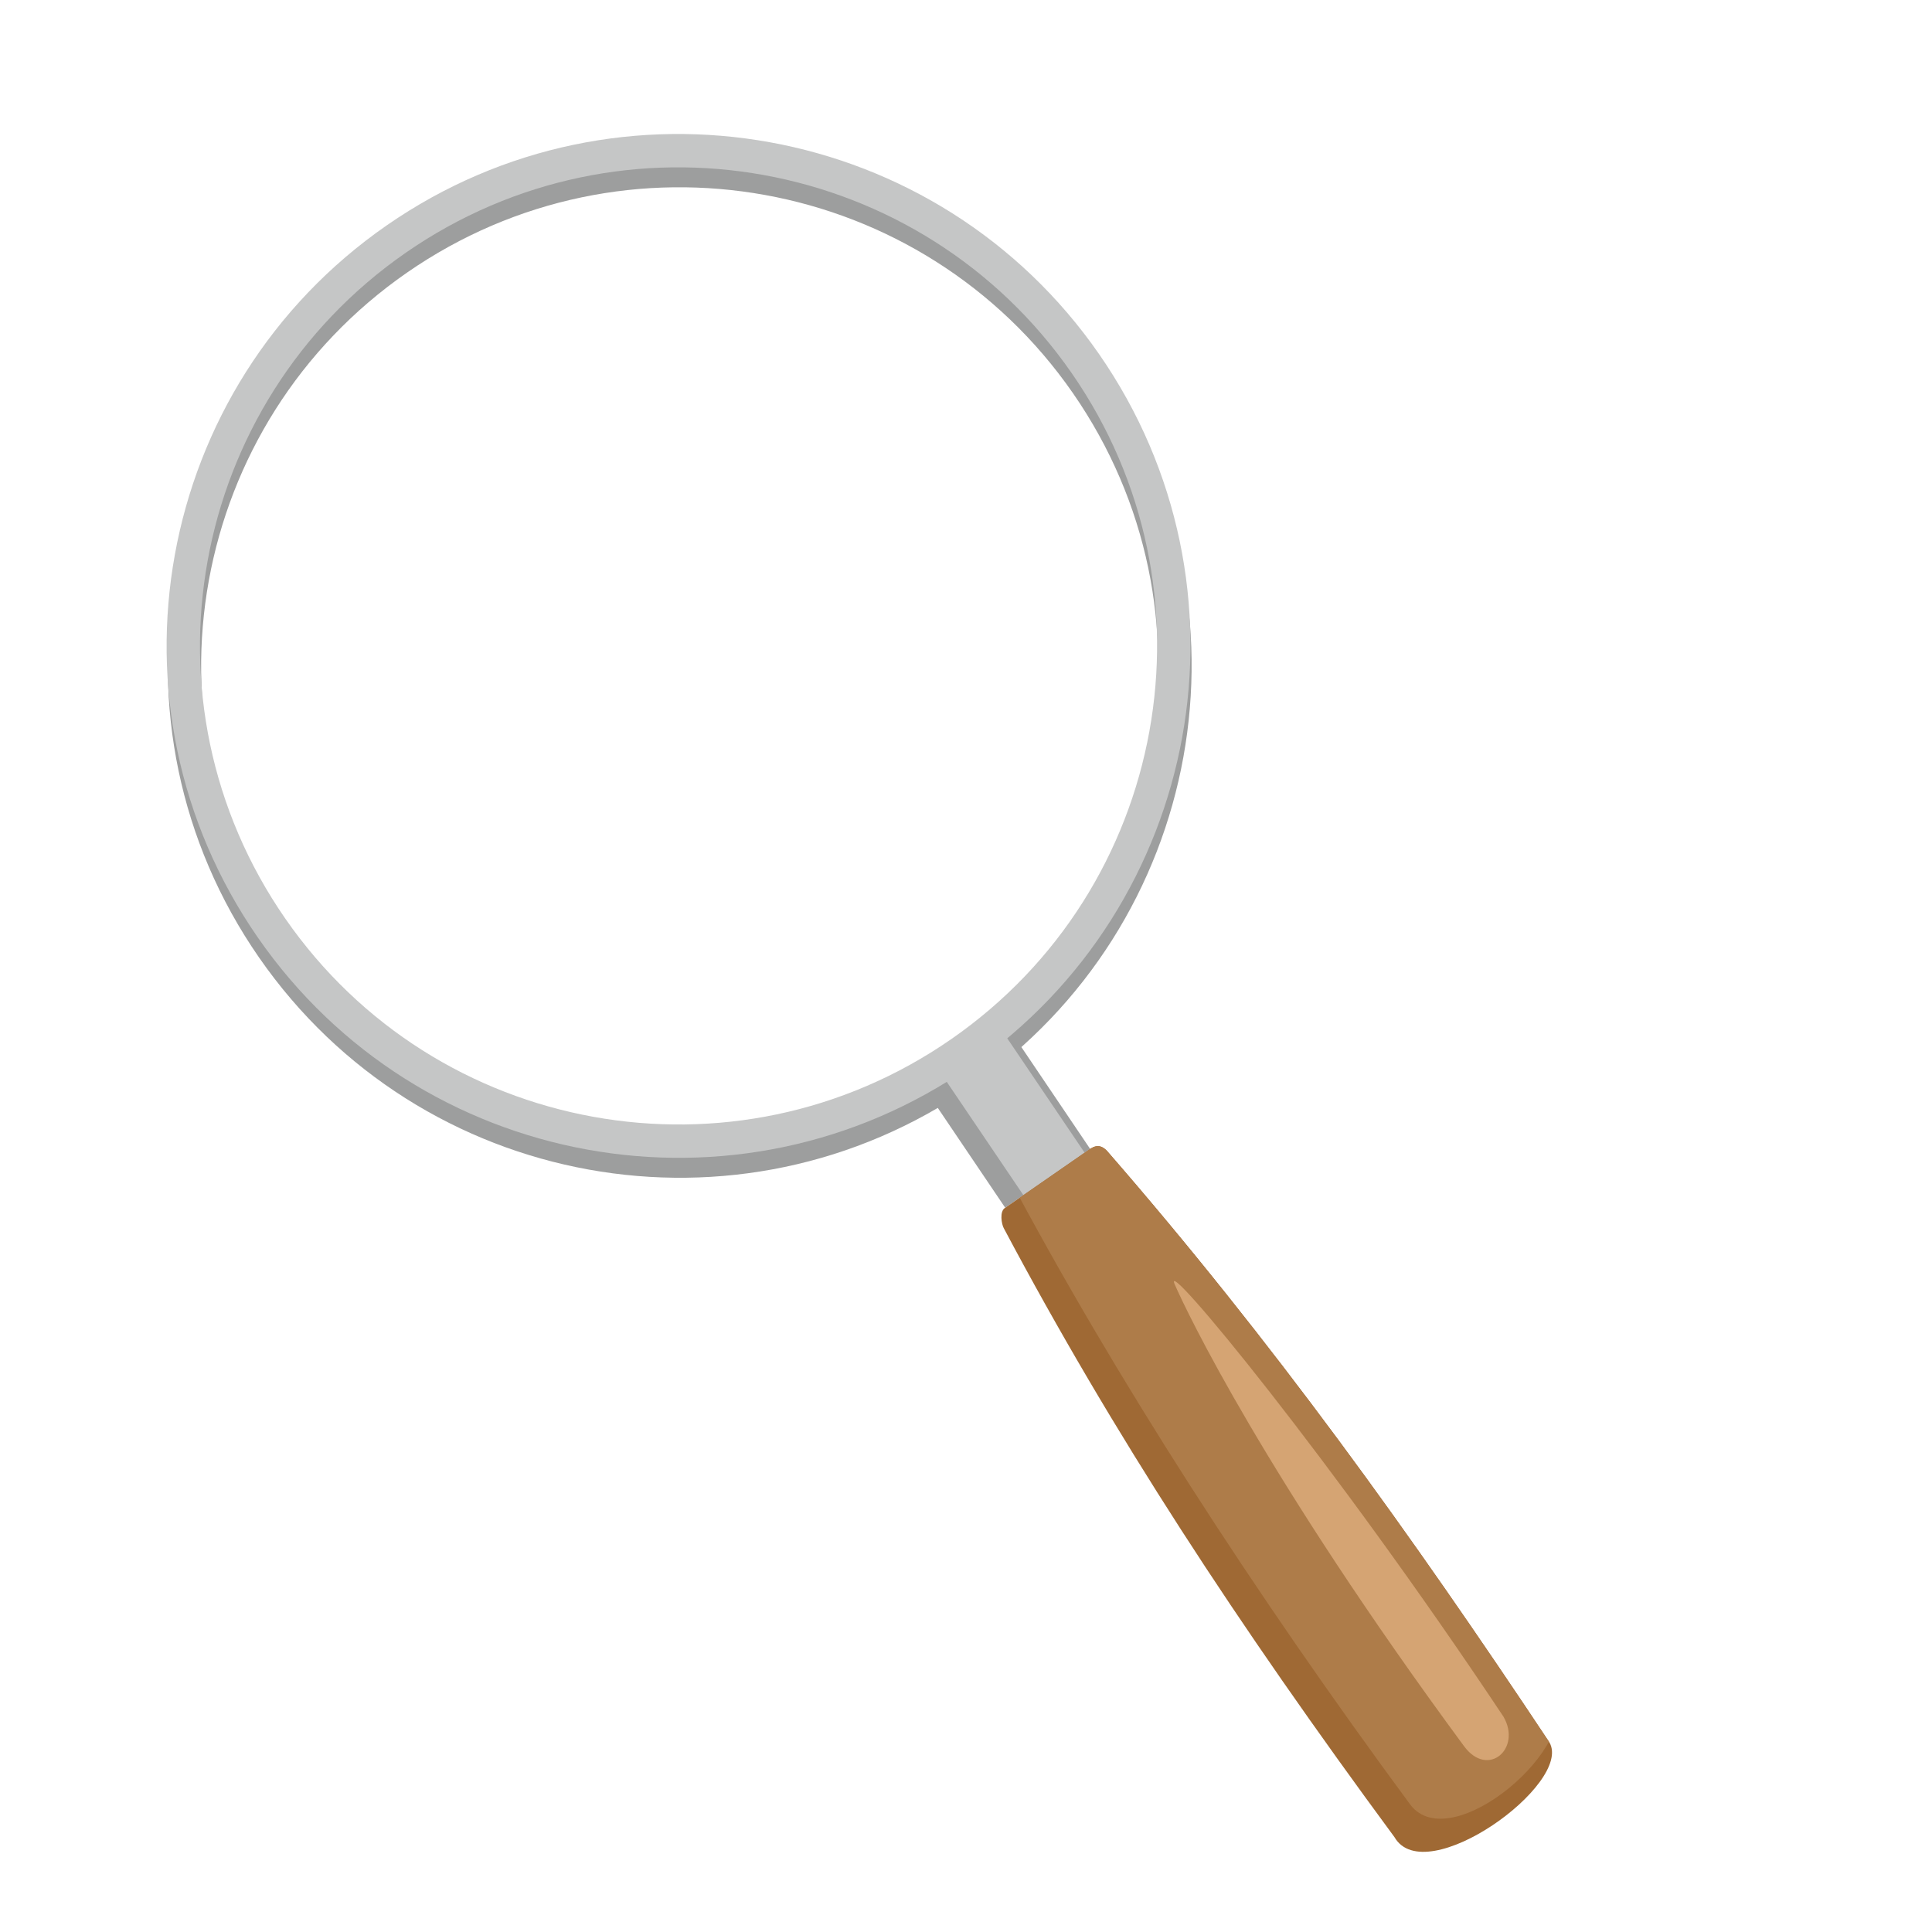<?xml version="1.0" encoding="UTF-8"?>
<!DOCTYPE svg PUBLIC "-//W3C//DTD SVG 1.1//EN" "http://www.w3.org/Graphics/SVG/1.1/DTD/svg11.dtd">
<!-- Creator: CorelDRAW 2021.5 -->
<svg xmlns="http://www.w3.org/2000/svg" xml:space="preserve" width="50mm" height="50mm" version="1.1" style="shape-rendering:geometricPrecision; text-rendering:geometricPrecision; image-rendering:optimizeQuality; fill-rule:evenodd; clip-rule:evenodd"
viewBox="0 0 5000 5000"
 xmlns:xlink="http://www.w3.org/1999/xlink"
 xmlns:xodm="http://www.corel.com/coreldraw/odm/2003">
 <defs>
  <style type="text/css">
   <![CDATA[
    .fil6 {fill:none}
    .fil2 {fill:#C5C6C6}
    .fil1 {fill:#9D9E9E}
    .fil0 {fill:#9D9E9E}
    .fil5 {fill:#D5A473}
    .fil3 {fill:#9F6934}
    .fil4 {fill:#AE7C49}
   ]]>
  </style>
   <clipPath id="id0">
    <path d="M2864.55 2978.05c-11.27,-11.26 -23.69,-17.59 -43.33,-4.74l-219.73 152.35c-15.68,9.05 -9.28,43.29 -3.62,53.09 281.92,531.07 603.88,1023.47 1011.07,1575.82 79.97,138.52 462.53,-138.63 401.01,-245.18 -357.84,-538.13 -717.85,-1040.25 -1145.4,-1531.34z"/>
   </clipPath>
 </defs>
 <g id="Слой_x0020_1">
  <path class="fil0" d="M2513.87 2811.87c-601.25,416.87 -1426.59,267.4 -1843.46,-333.85 -416.86,-601.25 -267.39,-1426.6 333.86,-1843.46 601.25,-416.87 1426.59,-267.4 1843.46,333.85 416.86,601.25 267.39,1426.6 -333.86,1843.46zm-49.16 -70.91c-562.09,389.71 -1333.67,249.98 -1723.38,-312.11 -389.72,-562.08 -249.98,-1333.67 312.1,-1723.38 562.09,-389.71 1333.67,-249.98 1723.39,312.11 389.71,562.08 249.97,1333.67 -312.11,1723.38z"/>
  <polygon class="fil1" points="2616.22,2669.72 2396.48,2822.07 2601.49,3125.66 2821.22,2973.31 "/>
  <polygon class="fil2" points="2604.57,2683.91 2446.12,2793.76 2650.54,3096.01 2808.98,2986.15 "/>
  <path class="fil2" d="M2510.84 2760.27c-601.25,416.87 -1426.6,267.4 -1843.46,-333.85 -416.87,-601.25 -267.4,-1426.59 333.85,-1843.46 601.25,-416.86 1426.6,-267.39 1843.46,333.86 416.87,601.24 267.4,1426.59 -333.85,1843.45zm-49.17 -70.91c-562.08,389.72 -1333.67,249.98 -1723.38,-312.11 -389.71,-562.08 -249.98,-1333.66 312.11,-1723.38 562.08,-389.71 1333.67,-249.97 1723.38,312.11 389.71,562.09 249.98,1333.67 -312.11,1723.38z"/>
  <path class="fil3" d="M2864.55 2978.05c-11.27,-11.26 -23.69,-17.59 -43.33,-4.74l-219.73 152.35c-15.68,9.05 -9.28,43.29 -3.62,53.09 281.92,531.07 603.88,1023.47 1011.07,1575.82 79.97,138.52 462.53,-138.63 401.01,-245.18 -357.84,-538.13 -717.85,-1040.25 -1145.4,-1531.34z"/>
  <g style="clip-path:url(#id0)">
   <g id="_2345805944656">
    <path id="_1" class="fil4" d="M2873.01 2848.69l-268.68 186.28c281.92,531.08 638.28,1083.05 1045.47,1635.4 104.79,139.29 452.72,-155.61 372.5,-294.56 -357.84,-538.12 -721.74,-1036.03 -1149.29,-1527.12z"/>
    <path class="fil5" d="M3789.62 4520.04c61.87,82.23 148.84,4.94 101.48,-77.09 -442.92,-666.06 -887.31,-1202.68 -850.94,-1118.99 31.17,71.69 234.31,497.27 749.46,1196.08z"/>
   </g>
  </g>
  <path class="fil6" d="M2864.55 2978.05c-11.27,-11.26 -23.69,-17.59 -43.33,-4.74l-219.73 152.35c-15.68,9.05 -9.28,43.29 -3.62,53.09 281.92,531.07 603.88,1023.47 1011.07,1575.82 79.97,138.52 462.53,-138.63 401.01,-245.18 -357.84,-538.13 -717.85,-1040.25 -1145.4,-1531.34z"/>
 </g>
</svg>
